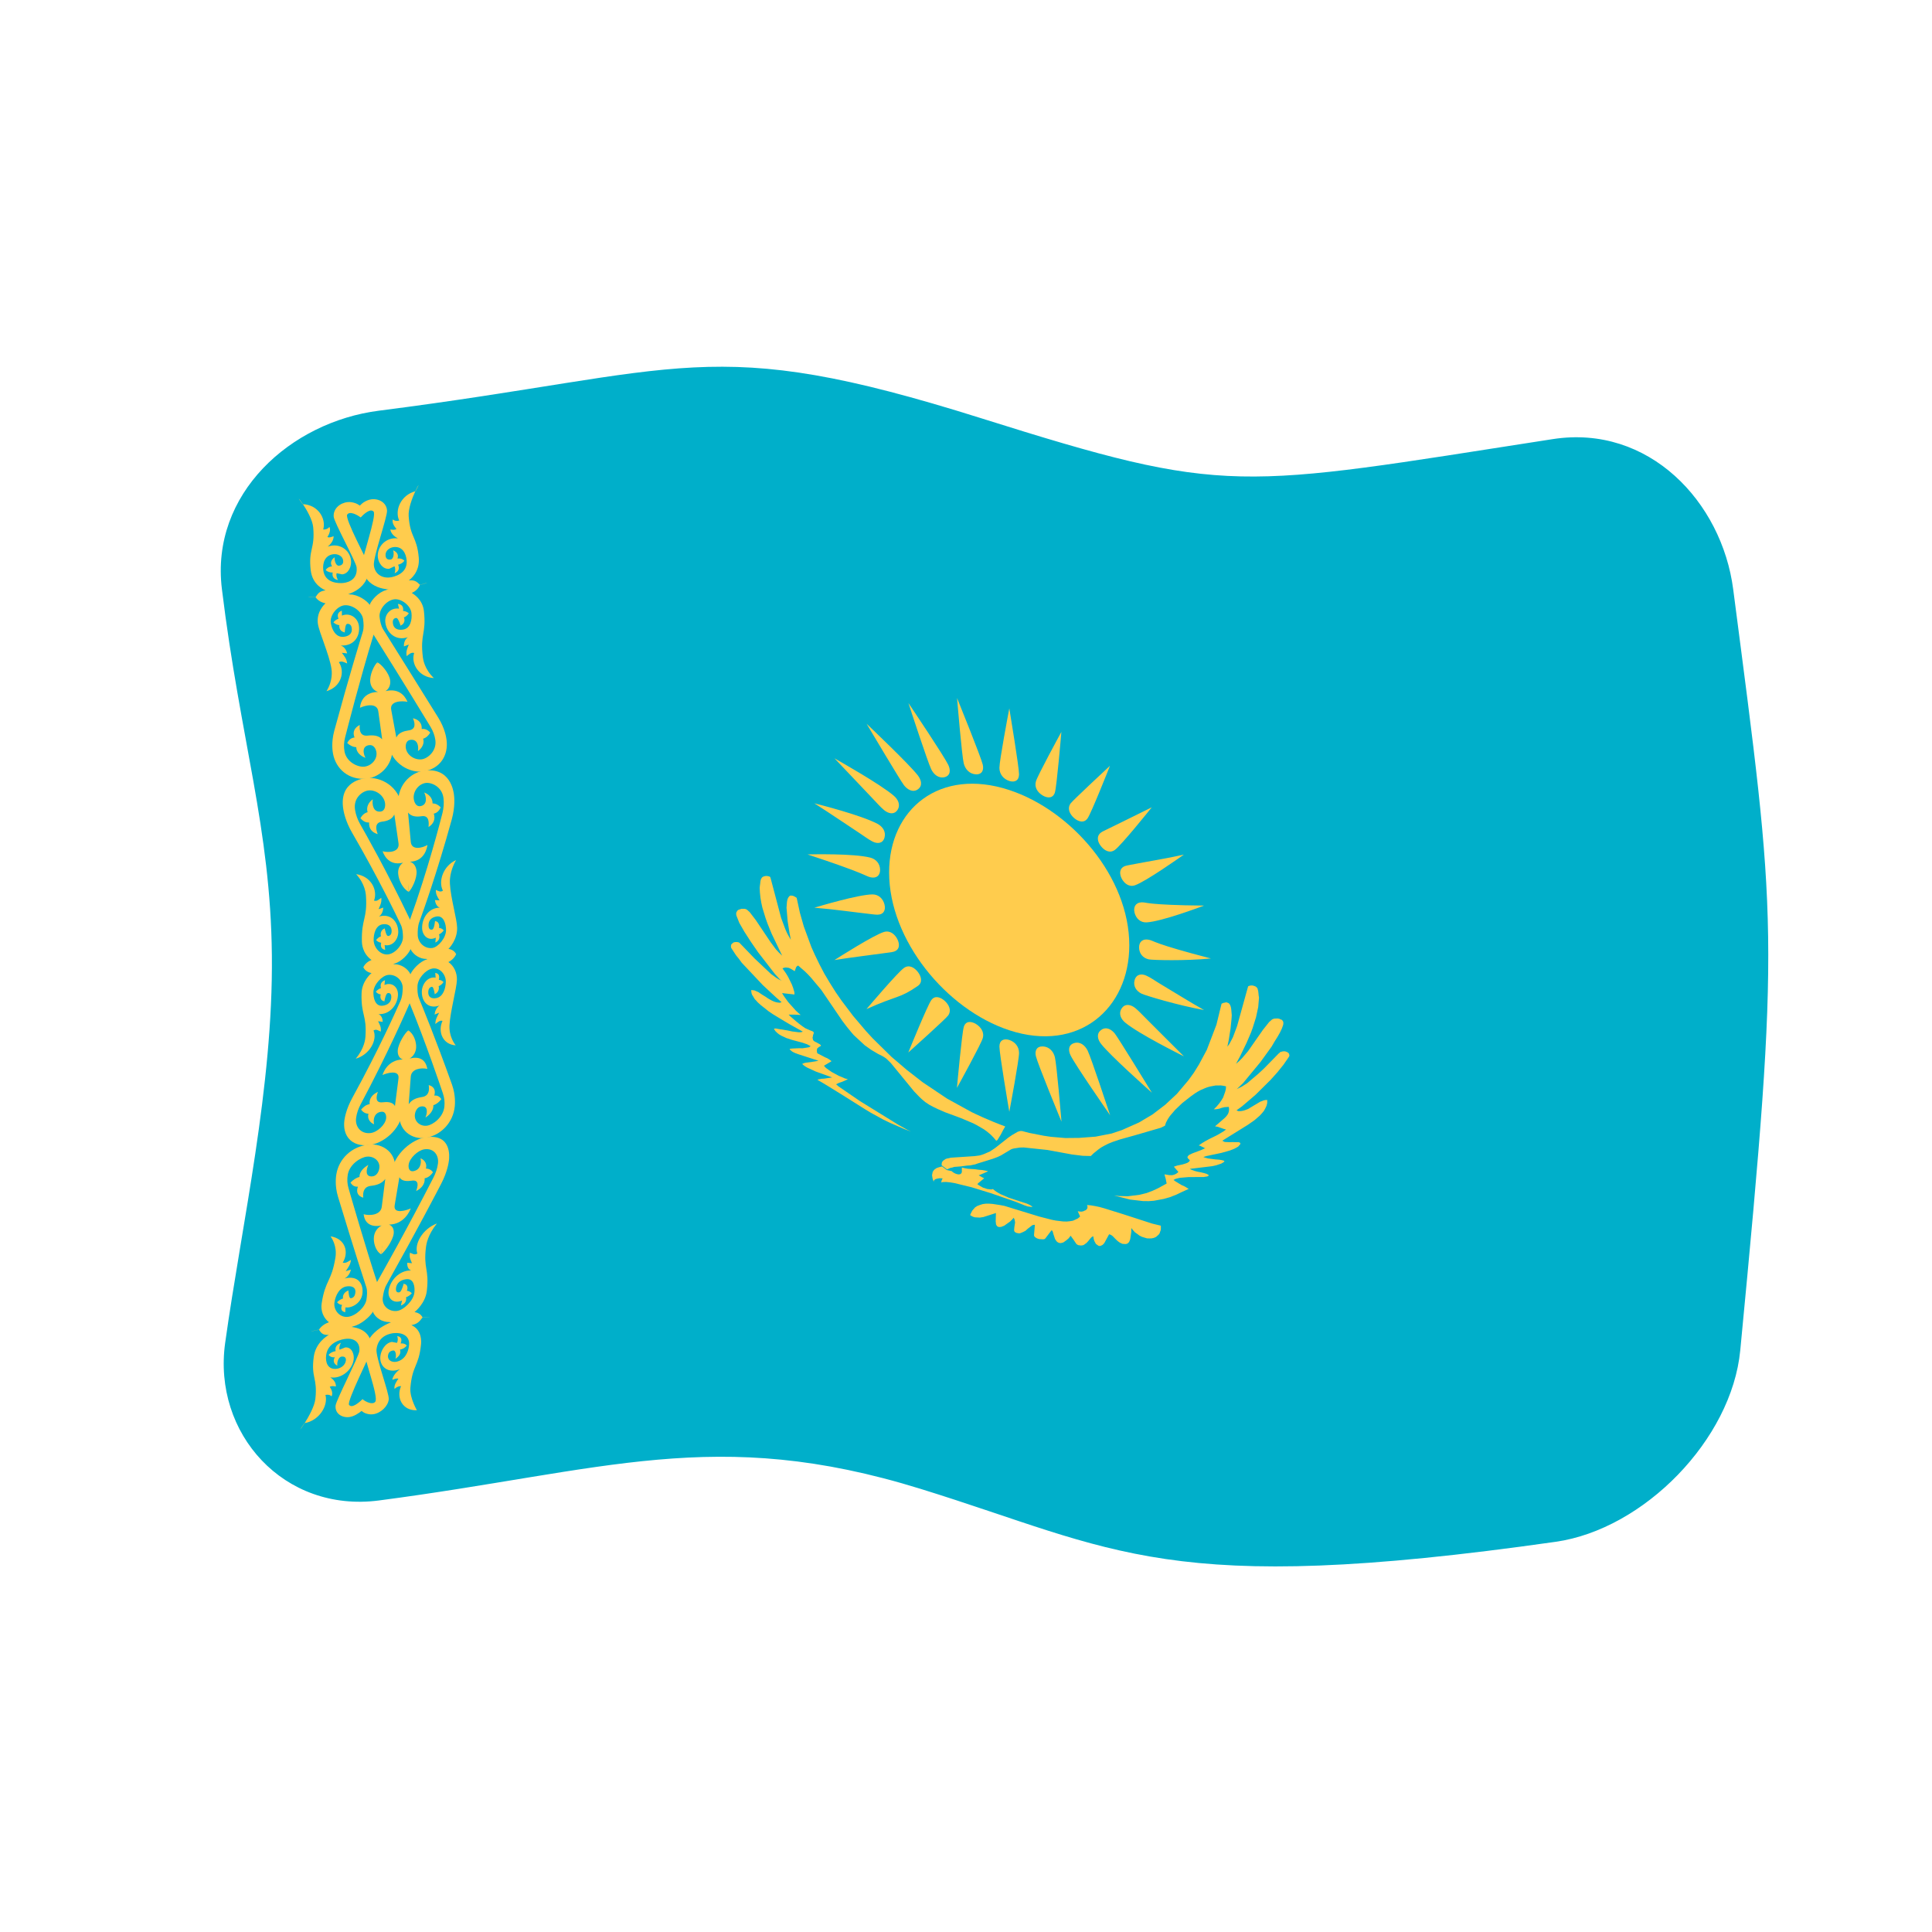 <?xml version="1.0" encoding="UTF-8" standalone="no"?>
<!DOCTYPE svg PUBLIC "-//W3C//DTD SVG 1.1//EN" "http://www.w3.org/Graphics/SVG/1.1/DTD/svg11.dtd">
<svg width="100%" height="100%" viewBox="0 0 512 512" version="1.1" xmlns="http://www.w3.org/2000/svg" xmlns:xlink="http://www.w3.org/1999/xlink" xml:space="preserve" xmlns:serif="http://www.serif.com/" style="fill-rule:evenodd;clip-rule:evenodd;stroke-linejoin:round;stroke-miterlimit:2;">
    <g transform="matrix(1.116,-4.03717e-17,4.03717e-17,1.116,-13.969,-19.111)">
        <g transform="matrix(11.111,-2.35563e-31,0,11.111,-2371.15,-2417.74)">
            <g>
                <g transform="matrix(0.896,3.24196e-17,-3.24196e-17,0.896,219.046,223.655)">
                    <path d="M36.472,27.17C36.268,29.3 34.172,31.438 32.069,31.737C22.764,33.062 21.617,31.929 16.923,30.475C12.024,28.957 9.406,30.043 4.002,30.751C1.734,31.048 0.032,29.153 0.333,26.993C0.731,24.136 1.48,20.893 1.447,17.745C1.416,14.7 0.699,12.641 0.255,9.01C-0.023,6.737 1.899,5.025 4,4.757C11.375,3.817 11.85,2.887 18.359,4.935C24.284,6.8 24.43,6.609 32,5.435C34.291,5.079 36.033,6.93 36.304,9.019C37.335,16.956 37.438,17.114 36.472,27.17Z" style="fill:rgb(0,175,202);fill-rule:nonzero;"/>
                </g>
                <g transform="matrix(0.896,3.24196e-17,-3.24196e-17,0.896,219.046,223.655)">
                    <path d="M19.035,13.805C20.526,14.295 21.899,15.887 21.899,17.509C21.899,19.03 20.682,20.076 19.035,19.535C17.534,19.041 16.17,17.385 16.17,15.77C16.17,14.25 17.384,13.262 19.035,13.805Z" style="fill:rgb(255,204,77);"/>
                    <path d="M19.037,13.589C19.169,13.631 19.269,13.577 19.269,13.429C19.269,13.259 19.057,11.983 19.037,11.857C19.015,11.97 18.801,13.106 18.801,13.275C18.801,13.427 18.896,13.543 19.037,13.589ZM19.037,19.767C18.905,19.725 18.801,19.775 18.801,19.924C18.801,20.096 19.016,21.357 19.037,21.481C19.058,21.369 19.269,20.248 19.269,20.078C19.27,19.929 19.176,19.813 19.037,19.767ZM18.236,19.382C18.124,19.317 17.994,19.31 17.951,19.457C17.907,19.607 17.798,20.793 17.788,20.91C17.839,20.817 18.36,19.871 18.403,19.726C18.447,19.58 18.356,19.454 18.236,19.382ZM19.836,13.937C19.947,14.002 20.081,14.009 20.125,13.861C20.169,13.71 20.269,12.534 20.279,12.419C20.228,12.512 19.714,13.455 19.672,13.598C19.629,13.742 19.715,13.866 19.836,13.937ZM17.493,18.831C17.399,18.749 17.261,18.693 17.174,18.82C17.085,18.945 16.668,19.966 16.627,20.067C16.704,19.997 17.517,19.269 17.579,19.182C17.667,19.057 17.592,18.92 17.493,18.831ZM20.582,14.473C20.677,14.556 20.817,14.607 20.904,14.48C20.994,14.35 21.398,13.328 21.438,13.227C21.362,13.298 20.548,14.055 20.497,14.127C20.412,14.252 20.482,14.385 20.582,14.473ZM16.855,18.144C16.775,18.042 16.648,17.961 16.524,18.049C16.372,18.158 15.699,18.95 15.63,19.031C16.385,18.69 16.41,18.786 16.855,18.478C16.98,18.391 16.933,18.245 16.855,18.144ZM21.224,15.146C21.305,15.249 21.434,15.324 21.556,15.233C21.714,15.116 22.368,14.302 22.435,14.218C22.045,14.414 21.651,14.602 21.26,14.796C21.248,14.802 21.237,14.809 21.227,14.817C21.105,14.906 21.143,15.045 21.224,15.146ZM16.367,17.363C16.304,17.24 16.19,17.148 16.046,17.191C15.799,17.267 14.957,17.803 14.866,17.861C15.301,17.791 15.74,17.742 16.177,17.68C16.211,17.676 16.246,17.671 16.28,17.661C16.428,17.617 16.425,17.479 16.367,17.363ZM21.716,15.914C21.779,16.036 21.896,16.127 22.038,16.076C22.299,15.983 23.112,15.409 23.201,15.346C22.773,15.442 22.338,15.509 21.907,15.593C21.873,15.6 21.838,15.605 21.804,15.616C21.662,15.665 21.658,15.797 21.716,15.914ZM16.06,16.535C16.024,16.396 15.92,16.294 15.771,16.295C15.427,16.3 14.495,16.58 14.386,16.612C14.852,16.649 15.315,16.718 15.78,16.77C15.817,16.774 15.854,16.779 15.892,16.779C16.041,16.777 16.093,16.668 16.06,16.535ZM22.025,16.733C22.061,16.87 22.165,16.971 22.314,16.962C22.673,16.94 23.576,16.602 23.682,16.562C22.286,16.548 22.312,16.478 22.192,16.484C22.045,16.491 21.992,16.6 22.025,16.733ZM15.955,15.71C15.953,15.563 15.861,15.453 15.719,15.417C15.32,15.316 14.343,15.339 14.223,15.341C15.622,15.803 15.595,15.854 15.719,15.885C15.857,15.92 15.955,15.854 15.955,15.71ZM22.132,17.559C22.133,17.705 22.224,17.815 22.367,17.845C22.46,17.863 23.231,17.884 23.846,17.823C22.467,17.467 22.489,17.401 22.367,17.377C22.229,17.347 22.132,17.416 22.132,17.559ZM16.06,14.941C16.099,14.797 16.016,14.677 15.892,14.611C15.503,14.405 14.509,14.153 14.386,14.122C14.757,14.357 15.119,14.606 15.485,14.847C15.58,14.909 15.67,14.979 15.771,15.032C15.89,15.094 16.019,15.084 16.06,14.941ZM22.026,18.338C21.986,18.48 22.065,18.601 22.192,18.663C22.286,18.708 23.071,18.944 23.682,19.053C23.315,18.846 22.959,18.621 22.597,18.405C22.503,18.348 22.413,18.282 22.313,18.236C22.192,18.178 22.067,18.196 22.026,18.338ZM16.368,14.283C16.451,14.159 16.381,14.025 16.279,13.939C15.966,13.67 14.983,13.115 14.867,13.049C15.179,13.374 15.487,13.705 15.799,14.031C15.88,14.115 15.956,14.204 16.045,14.28C16.143,14.363 16.282,14.407 16.368,14.283ZM21.718,19.013C21.635,19.137 21.699,19.27 21.804,19.355C22.133,19.625 23.087,20.1 23.202,20.158C22.893,19.854 22.59,19.544 22.282,19.239C22.202,19.16 22.126,19.075 22.038,19.003C21.937,18.923 21.801,18.89 21.718,19.013ZM16.857,13.788C16.979,13.7 16.933,13.558 16.855,13.456C16.649,13.19 15.733,12.32 15.632,12.224C15.702,12.342 16.442,13.585 16.523,13.689C16.603,13.792 16.734,13.875 16.857,13.788ZM21.227,19.529C21.106,19.618 21.145,19.76 21.227,19.862C21.443,20.139 22.339,20.936 22.439,21.026C22.37,20.913 21.628,19.706 21.556,19.617C21.475,19.515 21.347,19.44 21.227,19.529ZM17.497,13.498C17.642,13.457 17.635,13.318 17.58,13.203C17.474,12.986 16.709,11.847 16.631,11.731C16.672,11.858 17.092,13.142 17.174,13.309C17.234,13.434 17.351,13.535 17.497,13.498ZM20.586,19.841C20.441,19.882 20.441,20.019 20.499,20.136C20.614,20.369 21.364,21.45 21.442,21.563C21.401,21.439 20.985,20.181 20.905,20.019C20.843,19.897 20.729,19.799 20.586,19.841ZM18.239,13.431C18.387,13.438 18.435,13.329 18.403,13.196C18.358,13.013 17.842,11.737 17.791,11.611C17.801,11.736 17.906,12.99 17.95,13.169C17.985,13.311 18.088,13.422 18.239,13.431ZM19.839,19.921C19.691,19.915 19.638,20.022 19.672,20.157C19.718,20.346 20.231,21.592 20.282,21.716C20.271,21.592 20.168,20.356 20.124,20.178C20.09,20.038 19.988,19.928 19.839,19.921Z" style="fill:rgb(255,204,77);fill-rule:nonzero;"/>
                </g>
                <g transform="matrix(0.896,3.24196e-17,-3.24196e-17,0.896,219.046,223.655)">
                    <path d="M21.845,24.628L21.808,24.635L21.767,24.632L21.736,24.63L21.679,24.604L21.654,24.588L21.631,24.571L21.604,24.548L21.559,24.504L21.518,24.461L21.495,24.439L21.466,24.42L21.446,24.41L21.417,24.402L21.305,24.608L21.282,24.635L21.26,24.656L21.237,24.667L21.217,24.678L21.188,24.681L21.161,24.674L21.136,24.656L21.101,24.63L21.091,24.61L21.079,24.59L21.067,24.564L21.055,24.535L21.039,24.448L21.006,24.465L20.975,24.496L20.913,24.572L20.876,24.611L20.837,24.638L20.816,24.655L20.789,24.664L20.762,24.668L20.729,24.669L20.713,24.664L20.684,24.662L20.657,24.648L20.636,24.632L20.572,24.536L20.5,24.437L20.451,24.5L20.394,24.548L20.367,24.566L20.342,24.586L20.315,24.6L20.264,24.612L20.237,24.61L20.21,24.602L20.187,24.589L20.165,24.57L20.149,24.548L20.128,24.515L20.083,24.38L20.077,24.35L20.067,24.326L20.055,24.312L20.043,24.308L19.895,24.503L19.874,24.518L19.835,24.522L19.749,24.516L19.698,24.5L19.659,24.476L19.647,24.467L19.631,24.444L19.627,24.433L19.627,24.411L19.647,24.176L19.631,24.176L19.588,24.184L19.473,24.273L19.424,24.318L19.363,24.349L19.306,24.373L19.274,24.381L19.208,24.369L19.181,24.354L19.169,24.347L19.158,24.331L19.152,24.312L19.152,24.295L19.158,24.227L19.175,24.121L19.164,24.053L19.141,24.007L19.108,24.046L19.054,24.099L18.916,24.197L18.839,24.227L18.779,24.228L18.767,24.218L18.75,24.213L18.738,24.199L18.734,24.191L18.722,24.17L18.718,24.152L18.718,24.131L18.712,24.101L18.718,23.895L18.415,23.992L18.377,23.997L18.334,24.004L18.213,23.997L18.173,23.984L18.136,23.966L18.102,23.943L18.119,23.905L18.152,23.839L18.173,23.814L18.197,23.788L18.218,23.762L18.274,23.726L18.335,23.703L18.405,23.681L18.477,23.672L18.56,23.672L18.642,23.678L18.829,23.707L18.922,23.725L19.751,23.979L20.054,24.057L20.148,24.075L20.322,24.096L20.406,24.098L20.484,24.09L20.556,24.078L20.673,24.024L20.726,23.978L20.669,23.852L20.714,23.859L20.757,23.862L20.802,23.853L20.839,23.835L20.855,23.83L20.873,23.818L20.885,23.799L20.897,23.787L20.901,23.766L20.901,23.728L20.889,23.703L20.983,23.712L21.083,23.729L21.188,23.751L21.297,23.781L21.753,23.923L22.445,24.147L22.652,24.197L22.652,24.273L22.648,24.307L22.636,24.336L22.626,24.368L22.614,24.392L22.598,24.411L22.537,24.465L22.488,24.487L22.435,24.499L22.382,24.501L22.321,24.499L22.204,24.464L22.143,24.434L22.09,24.394L22.033,24.354L21.99,24.306L21.947,24.253L21.947,24.347L21.92,24.523L21.899,24.575L21.887,24.595L21.871,24.607L21.859,24.621L21.845,24.628M17.428,22.76L17.553,22.854L17.63,22.819L17.679,22.809L17.723,22.795L17.888,22.782L18.03,22.763L18.102,22.759L18.224,22.734L18.273,22.716L18.647,22.6L18.756,22.559L18.839,22.52L19.081,22.375L19.114,22.363L19.152,22.354L19.29,22.333L19.383,22.331L19.948,22.391L20.53,22.498L20.788,22.53L20.981,22.535L21.047,22.471L21.153,22.385L21.225,22.333L21.305,22.288L21.398,22.241L21.507,22.197L21.673,22.141L22.028,22.042L22.651,21.861L22.749,21.813L22.776,21.734L22.815,21.66L22.864,21.585L22.991,21.436L23.161,21.273L23.37,21.109L23.476,21.034L23.529,21.001L23.586,20.969L23.707,20.916L23.768,20.893L23.827,20.877L23.956,20.853L24.02,20.853L24.081,20.851L24.145,20.86L24.206,20.873L24.202,20.939L24.186,21.003L24.137,21.139L24.096,21.208L24.047,21.277L23.987,21.349L23.915,21.421L23.972,21.419L24.021,21.411L24.06,21.402L24.097,21.388L24.169,21.37L24.272,21.363L24.278,21.402L24.278,21.44L24.272,21.478L24.262,21.511L24.246,21.543L24.223,21.575L24.202,21.6L24.175,21.627L23.944,21.827L24.009,21.838L24.154,21.889L24.207,21.903L24.143,21.95L23.989,22.04L23.813,22.126L23.725,22.173L23.637,22.226L23.555,22.283L23.592,22.292L23.643,22.319L23.665,22.327L23.686,22.341L23.704,22.347L23.72,22.344L23.611,22.394L23.408,22.47L23.324,22.51L23.308,22.525L23.298,22.541L23.286,22.555L23.29,22.578L23.302,22.596L23.323,22.615L23.343,22.635L23.335,22.655L23.323,22.672L23.302,22.685L23.282,22.699L23.229,22.718L23.165,22.737L23.04,22.763L22.962,22.79L23.071,22.916L23.032,22.948L22.995,22.97L22.962,22.982L22.923,22.992L22.847,22.99L22.739,22.972L22.751,23.024L22.767,23.076L22.79,23.191L22.581,23.306L22.454,23.364L22.313,23.418L22.229,23.439L22.147,23.459L21.866,23.495L21.653,23.489L21.536,23.477L21.917,23.574L22.229,23.61L22.366,23.611L22.487,23.602L22.723,23.558L22.875,23.514L23.025,23.455L23.166,23.387L23.316,23.32L23.226,23.264L23.14,23.225L23.005,23.143L22.954,23.107L22.997,23.082L23.05,23.068L23.107,23.055L23.306,23.038L23.564,23.036L23.673,23.036L23.757,23.023L23.779,23.013L23.795,22.997L23.791,22.991L23.779,22.979L23.763,22.972L23.742,22.96L23.681,22.942L23.603,22.923L23.527,22.909L23.451,22.889L23.383,22.864L23.342,22.842L23.879,22.777L23.973,22.756L24.094,22.715L24.147,22.684L24.17,22.664L24.164,22.658L24.154,22.646L24.103,22.632L24.033,22.622L23.949,22.616L23.779,22.593L23.709,22.575L23.664,22.559L23.742,22.535L24.094,22.461L24.297,22.404L24.401,22.363L24.45,22.337L24.495,22.311L24.511,22.294L24.528,22.273L24.544,22.257L24.55,22.24L24.544,22.223L24.528,22.211L24.511,22.206L24.359,22.203L24.287,22.205L24.189,22.201L24.16,22.195L24.141,22.182L24.117,22.17L24.724,21.793L24.885,21.681L25.013,21.57L25.064,21.514L25.11,21.458L25.144,21.397L25.172,21.337L25.189,21.269L25.189,21.198L25.151,21.199L25.111,21.206L25.022,21.24L24.784,21.382L24.74,21.41L24.688,21.431L24.638,21.448L24.593,21.459L24.55,21.465L24.499,21.464L24.456,21.446L24.589,21.349L24.913,21.072L25.265,20.723L25.429,20.541L25.58,20.353L25.701,20.177L25.714,20.155L25.718,20.138L25.714,20.115L25.708,20.1L25.702,20.082L25.685,20.072L25.667,20.056L25.65,20.051L25.628,20.042L25.603,20.037L25.558,20.039L25.536,20.046L25.505,20.051L25.488,20.07L25.464,20.088L25.119,20.44L24.981,20.569L24.711,20.798L24.582,20.88L24.461,20.94L24.498,20.907L24.615,20.793L25.031,20.289L25.294,19.925L25.365,19.803L25.436,19.69L25.494,19.588L25.539,19.492L25.567,19.414L25.573,19.387L25.573,19.343L25.567,19.326L25.546,19.294L25.533,19.284L25.515,19.28L25.482,19.263L25.439,19.254L25.361,19.257L25.339,19.263L25.322,19.269L25.298,19.282L25.282,19.298L25.235,19.339L25.087,19.525L24.731,20.035L24.59,20.2L24.52,20.271L24.444,20.336L24.542,20.155L24.698,19.832L24.8,19.595L24.844,19.474L24.922,19.225L24.974,18.983L24.993,18.757L24.984,18.702L24.98,18.653L24.974,18.602L24.957,18.538L24.945,18.521L24.917,18.494L24.879,18.478L24.837,18.467L24.8,18.467L24.764,18.474L24.754,18.48L24.737,18.484L24.731,18.496L24.469,19.44L24.371,19.701L24.289,19.858L24.238,19.927L24.271,19.77L24.314,19.497L24.337,19.271L24.343,19.178L24.331,19.034L24.321,18.979L24.305,18.934L24.282,18.901L24.27,18.889L24.237,18.877L24.221,18.87L24.203,18.869L24.187,18.875L24.142,18.883L24.099,18.903L23.978,19.401L23.748,20.003L23.56,20.353L23.439,20.548L23.308,20.729L23.035,21.052L22.754,21.314L22.451,21.545L22.129,21.736L21.721,21.917L21.479,21.998L21.095,22.073L20.699,22.103L20.371,22.106L20.031,22.077L19.861,22.052L19.513,21.984L19.337,21.938L19.32,21.939L19.303,21.938L19.27,21.946L19.233,21.959L19.106,22.033L19.018,22.093L18.699,22.344L18.578,22.425L18.436,22.487L18.38,22.507L18.325,22.522L18.205,22.538L17.643,22.575L17.594,22.587L17.55,22.595L17.518,22.606L17.457,22.648L17.44,22.669L17.428,22.693L17.424,22.73L17.424,22.758" style="fill:rgb(255,204,77);fill-rule:nonzero;"/>
                    <path d="M19.441,23.664L19.533,23.706L19.578,23.737L19.588,23.746L19.588,23.752L19.578,23.748L19.566,23.75L19.478,23.738L19.408,23.715L19.178,23.623L18.595,23.421L18.133,23.279L17.726,23.18L17.621,23.163L17.528,23.154L17.463,23.156L17.435,23.159L17.413,23.169L17.423,23.116L17.447,23.068L17.37,23.065L17.304,23.078L17.278,23.086L17.255,23.101L17.238,23.122L17.234,23.149L17.218,23.106L17.206,23.068L17.194,22.993L17.21,22.911L17.228,22.889L17.238,22.87L17.261,22.851L17.305,22.821L17.365,22.801L17.433,22.784L17.547,22.87L17.664,22.896C17.706,22.947 17.878,23.029 17.905,22.919L17.905,22.809L17.971,22.825L18.048,22.839L18.218,22.85L18.307,22.863L18.389,22.869L18.466,22.883L18.531,22.898L18.504,22.912L18.361,22.974L18.307,22.995L18.377,23.036L18.438,23.067L18.308,23.172L18.274,23.205L18.317,23.236L18.361,23.262L18.411,23.29L18.51,23.322L18.608,23.333L18.647,23.323L18.692,23.361L18.736,23.392L18.822,23.442L19.027,23.531L19.441,23.666M18.94,21.83L18.891,21.913L18.835,22.022L18.754,22.153L18.726,22.172L18.661,22.095L18.589,22.022L18.512,21.957L18.431,21.898L18.254,21.795L18.167,21.751L17.881,21.63L17.502,21.49L17.326,21.413L17.227,21.365L17.134,21.316L17.036,21.251L16.953,21.183L16.892,21.125L16.766,20.994L16.211,20.317L16.102,20.211L16.052,20.176L16,20.146L15.907,20.1L15.743,20.003L15.588,19.893L15.325,19.649L15.27,19.585L15.161,19.452L15.056,19.314L14.551,18.572L14.304,18.278L14.233,18.202L14.161,18.131L14.003,17.994L13.987,17.997L13.969,18.012L13.952,18.031L13.926,18.105L13.92,18.126L13.88,18.103L13.847,18.082L13.807,18.06L13.774,18.046L13.703,18.038L13.664,18.045L13.626,18.058L13.713,18.182L13.762,18.264L13.851,18.445L13.883,18.532L13.895,18.577L13.907,18.612L13.912,18.65L13.912,18.682L13.616,18.649L13.659,18.719L13.762,18.862L13.944,19.066L14.005,19.123L14.061,19.17L13.918,19.163L13.774,19.162L13.823,19.212L13.95,19.321L14.021,19.379L14.093,19.433L14.164,19.483L14.23,19.514L14.291,19.54L14.34,19.559L14.356,19.567L14.368,19.581L14.372,19.587L14.372,19.608L14.356,19.65L14.352,19.682L14.345,19.703L14.345,19.719L14.352,19.748L14.356,19.77L14.368,19.782L14.384,19.797L14.405,19.811L14.433,19.822L14.489,19.854L14.516,19.868L14.538,19.889L14.543,19.896L14.543,19.907L14.538,19.912L14.494,19.936L14.472,19.955L14.45,19.978L14.45,20.001L14.445,20.022L14.456,20.083L14.648,20.183L14.692,20.201L14.736,20.228L14.769,20.251L14.797,20.273L14.615,20.382L14.664,20.435L14.725,20.479L14.802,20.532L14.968,20.622L15.05,20.655L15.122,20.687L15.187,20.702L15.126,20.732L15.049,20.765L14.967,20.793L14.906,20.824L14.961,20.873L15.473,21.224L16.401,21.797L16.609,21.912L16.697,21.955L16.52,21.886L16.191,21.743L16.037,21.669L15.734,21.503L15.592,21.417C15.502,21.36 14.68,20.838 14.46,20.718L14.488,20.706L14.565,20.692L14.614,20.69L14.812,20.661L14.421,20.52L14.218,20.427L14.179,20.404L14.146,20.382L14.119,20.36L14.101,20.342L14.101,20.337L14.107,20.331L14.124,20.328L14.14,20.319L14.184,20.309L14.376,20.283L14.487,20.263L14.008,20.108L13.931,20.08L13.87,20.051L13.848,20.036L13.827,20.017L13.809,20.005L13.798,19.985L13.815,19.976L13.864,19.971L14.018,19.964L14.106,19.965L14.254,19.942L14.277,19.93L14.299,19.915L14.212,19.869L14.156,19.85L14.101,19.831L13.849,19.764L13.783,19.741L13.722,19.722L13.601,19.666L13.545,19.633L13.5,19.597L13.456,19.554L13.423,19.502L13.435,19.497L13.456,19.493L13.484,19.496L13.528,19.505L13.737,19.538L13.859,19.564L14.012,19.583L14.055,19.583L14.089,19.577L14.111,19.568L13.803,19.396L13.599,19.275L13.391,19.148L13.292,19.08L13.111,18.937L13.034,18.867L13,18.828L12.966,18.794L12.945,18.76L12.922,18.72L12.9,18.687L12.888,18.649L12.879,18.578L12.916,18.579L12.96,18.585L13.004,18.605L13.048,18.623L13.135,18.682L13.234,18.743L13.278,18.774L13.327,18.803L13.376,18.829L13.42,18.849L13.469,18.865L13.513,18.874L13.563,18.879L13.606,18.866L13.476,18.754L13.157,18.458L12.656,17.926L12.588,17.833L12.518,17.746L12.407,17.577L12.398,17.555L12.398,17.517L12.402,17.5L12.407,17.484L12.424,17.472L12.439,17.455L12.456,17.443L12.476,17.436L12.497,17.432L12.54,17.431L12.565,17.435L12.589,17.441L12.609,17.458L12.959,17.821L13.355,18.195L13.481,18.286L13.546,18.326L13.607,18.353L13.564,18.322L13.449,18.197L13.042,17.671L12.871,17.423L12.717,17.184L12.597,16.975L12.53,16.806L12.523,16.779L12.523,16.734L12.53,16.718L12.55,16.684L12.562,16.672L12.578,16.662L12.647,16.639L12.724,16.639L12.746,16.644L12.762,16.65L12.784,16.663L12.845,16.719L12.988,16.905L13.34,17.43L13.47,17.605L13.542,17.683L13.619,17.756L13.367,17.23L13.268,16.987L13.224,16.863L13.147,16.611L13.12,16.488L13.1,16.364L13.088,16.249L13.083,16.139L13.088,16.085L13.095,16.035L13.1,15.985L13.111,15.937L13.122,15.919L13.128,15.904L13.144,15.887L13.155,15.877L13.193,15.862L13.232,15.855L13.27,15.857L13.303,15.865L13.319,15.87L13.331,15.877L13.337,15.89L13.343,15.906L13.595,16.858L13.695,17.126L13.733,17.212L13.777,17.294L13.826,17.377L13.794,17.213L13.75,16.935L13.723,16.613L13.734,16.471L13.745,16.416L13.762,16.375L13.784,16.345L13.795,16.334L13.811,16.325L13.827,16.322L13.877,16.328L13.922,16.349L13.965,16.377L14.042,16.733L14.135,17.059L14.317,17.554L14.394,17.726L14.504,17.954L14.624,18.184L14.757,18.407L14.899,18.632L15.032,18.824L15.312,19.194L15.615,19.551L15.774,19.724L16.225,20.168L16.593,20.482L16.971,20.776L17.553,21.166L18.136,21.487C18.199,21.518 18.523,21.676 18.94,21.83" style="fill:rgb(255,204,77);fill-rule:nonzero;"/>
                </g>
                <g transform="matrix(0.896,3.24196e-17,-3.24196e-17,0.896,219.046,223.655)">
                    <path d="M3.61,28.337C3.524,28.414 3.359,28.563 3.288,28.471C3.227,28.39 3.804,27.258 3.813,27.183C3.882,26.607 3.323,26.609 3.229,26.602C2.893,26.575 1.985,26.809 2.571,26.678C2.635,26.782 2.683,26.807 2.806,26.802C2.762,26.828 2.492,26.985 2.446,27.327C2.378,27.831 2.54,27.819 2.485,28.326C2.446,28.684 1.916,29.342 2.224,28.907C2.581,28.847 2.794,28.485 2.725,28.234C2.78,28.222 2.83,28.227 2.872,28.268C2.907,28.189 2.872,28.104 2.828,28.041C2.878,28.012 2.917,28.026 2.975,28.032C2.977,27.935 2.916,27.865 2.84,27.814C3.102,27.86 3.368,27.638 3.399,27.385C3.414,27.259 3.352,27.086 3.196,27.101L3.062,27.155C3.044,27.104 3.072,27.033 3.095,26.991C3.006,27.022 2.945,27.09 2.968,27.189C2.903,27.199 2.844,27.227 2.8,27.277C2.835,27.326 2.891,27.343 2.949,27.335C2.9,27.419 2.921,27.491 3.008,27.536C2.998,27.456 3.033,27.327 3.113,27.319C3.188,27.312 3.22,27.348 3.212,27.416C3.197,27.531 3.081,27.607 2.973,27.613C2.774,27.623 2.721,27.45 2.742,27.285C2.786,26.951 3.156,26.903 3.204,26.897C3.405,26.87 3.56,26.979 3.533,27.194C3.517,27.322 2.98,28.359 2.967,28.487C2.948,28.676 3.115,28.781 3.289,28.762C3.515,28.738 3.751,28.456 3.725,28.488L3.61,28.337ZM4.294,22.941C4.363,22.466 4.805,22.136 5.111,22.089C5.748,21.99 5.678,22.574 5.671,22.636C5.665,22.684 5.639,22.901 5.484,23.2C5.383,23.394 4.928,24.271 4.183,25.602C4.129,25.698 4.108,25.801 4.093,25.908C4.066,26.107 4.237,26.252 4.428,26.231C4.591,26.213 4.823,25.985 4.846,25.797C4.863,25.663 4.837,25.446 4.647,25.474C4.524,25.491 4.425,25.555 4.408,25.685C4.401,25.741 4.412,25.797 4.482,25.788C4.559,25.777 4.596,25.508 4.601,25.586C4.684,25.595 4.696,25.683 4.667,25.75C4.714,25.754 4.755,25.773 4.785,25.81C4.747,25.85 4.702,25.886 4.648,25.903C4.664,25.998 4.621,26.064 4.525,26.101L4.552,25.983C4.359,26.065 4.205,25.949 4.232,25.75C4.265,25.506 4.485,25.258 4.768,25.265C4.692,25.238 4.672,25.155 4.676,25.081L4.79,25.092C4.744,24.985 4.724,24.956 4.741,24.841C4.813,24.869 4.845,24.902 4.918,24.861C4.837,24.641 5.036,24.276 5.384,24.144C5.16,24.422 5.131,24.65 5.124,24.698C5.056,25.232 5.205,25.222 5.143,25.753C5.108,26.043 4.88,26.234 4.843,26.264L4.844,26.257C4.929,26.269 5.004,26.306 5.041,26.387C4.772,26.504 4.387,26.537 4.244,26.495C4.087,26.497 3.918,26.403 3.858,26.253C3.824,26.166 3.798,25.822 3.957,25.539C4.068,25.342 4.693,24.238 5.299,23.053C5.354,22.947 5.394,22.833 5.409,22.713C5.434,22.511 5.304,22.341 5.084,22.375C4.926,22.4 4.73,22.589 4.71,22.739C4.699,22.813 4.72,22.911 4.817,22.897C4.972,22.875 5.023,22.727 4.993,22.589C5.096,22.63 5.153,22.726 5.121,22.835C5.193,22.835 5.248,22.866 5.291,22.922C5.241,22.991 5.179,23.052 5.091,23.066C5.104,23.21 5.008,23.31 4.888,23.371C4.931,23.257 4.966,23.097 4.786,23.123C4.684,23.138 4.547,23.145 4.489,23.04L4.377,23.705C4.334,23.938 4.67,23.828 4.761,23.784C4.742,23.832 4.613,24.164 4.24,24.171C4.336,24.204 4.365,24.3 4.352,24.393C4.327,24.561 4.149,24.808 4.051,24.879C4.132,24.233 4.213,23.587 4.294,22.941Z" style="fill:rgb(255,204,77);fill-rule:nonzero;"/>
                    <path d="M4.384,22.93C4.453,22.45 4.085,22.23 3.764,22.262C3.339,22.305 3.044,22.611 2.985,22.971C2.978,23.013 2.942,23.233 3.024,23.504C3.077,23.677 3.446,24.896 3.699,25.661C3.729,25.752 3.717,25.865 3.704,25.956C3.679,26.133 3.455,26.347 3.264,26.371C3.069,26.395 2.911,26.214 2.94,26.025C2.964,25.863 3.059,25.661 3.247,25.643C3.363,25.632 3.458,25.671 3.438,25.802C3.429,25.864 3.399,25.92 3.331,25.927C3.267,25.933 3.283,25.688 3.262,25.748C3.188,25.773 3.128,25.85 3.145,25.933C3.09,25.95 3.041,25.982 3.002,26.024C3.034,26.06 3.073,26.082 3.122,26.086C3.086,26.17 3.098,26.245 3.198,26.26L3.202,26.145C3.326,26.17 3.571,26.065 3.606,25.825C3.638,25.603 3.52,25.371 3.181,25.456C3.263,25.413 3.312,25.332 3.333,25.244L3.208,25.283C3.277,25.178 3.317,25.135 3.335,25.012C3.28,25.042 3.211,25.104 3.138,25.077C3.29,24.832 3.201,24.505 2.847,24.451C2.871,24.485 3.008,24.681 2.963,24.959C2.869,25.539 2.722,25.485 2.635,26.05C2.608,26.222 2.673,26.4 2.815,26.505L2.816,26.497C2.717,26.531 2.629,26.588 2.57,26.677C2.805,26.73 3.204,26.685 3.388,26.597C3.572,26.556 3.783,26.371 3.855,26.253C3.936,26.118 4.027,25.762 3.954,25.538C3.683,24.716 3.328,23.485 3.276,23.305C3.245,23.199 3.239,23.092 3.257,22.983C3.297,22.736 3.558,22.566 3.715,22.55C3.877,22.534 4.036,22.654 4.01,22.828C3.997,22.914 3.944,23.01 3.848,23.02C3.666,23.04 3.697,22.857 3.749,22.747C3.647,22.805 3.534,22.906 3.536,23.035C3.452,23.055 3.382,23.107 3.323,23.169C3.364,23.236 3.417,23.273 3.5,23.266C3.451,23.393 3.495,23.491 3.627,23.529C3.611,23.384 3.65,23.264 3.813,23.246C3.943,23.232 4.07,23.194 4.152,23.082L4.069,23.743C4.045,23.945 3.786,23.964 3.636,23.924C3.677,24.279 4.028,24.2 4.067,24.191C3.967,24.244 3.901,24.336 3.883,24.449C3.862,24.591 3.918,24.799 4.05,24.877C4.219,23.89 4.219,23.908 4.384,22.93ZM3.61,28.337C3.691,28.401 3.849,28.477 3.913,28.397C4.001,28.287 3.639,27.351 3.658,27.201C3.722,26.672 4.322,26.486 4.402,26.461C4.756,26.351 5.574,26.391 5.04,26.387C4.96,26.496 4.909,26.543 4.775,26.569C5.04,26.685 5.009,26.987 5.005,27.028C4.95,27.565 4.798,27.516 4.751,28.062C4.729,28.314 4.929,28.637 4.906,28.599C4.567,28.615 4.405,28.305 4.529,28.023C4.467,28.023 4.417,28.048 4.374,28.091C4.352,28.01 4.424,27.903 4.465,27.848C4.417,27.829 4.361,27.86 4.319,27.873C4.339,27.768 4.422,27.681 4.502,27.619C4.204,27.737 4.008,27.544 4.035,27.309C4.051,27.168 4.155,26.99 4.31,26.969L4.431,26.992C4.457,26.944 4.456,26.881 4.437,26.831C4.54,26.844 4.555,26.92 4.518,27.005C4.573,27.001 4.628,27.011 4.665,27.057C4.625,27.107 4.567,27.145 4.502,27.151C4.538,27.247 4.475,27.317 4.395,27.372C4.417,27.307 4.408,27.164 4.34,27.174C4.269,27.183 4.226,27.221 4.217,27.297C4.205,27.413 4.316,27.46 4.413,27.443C4.606,27.407 4.7,27.232 4.719,27.052C4.744,26.819 4.551,26.739 4.351,26.76C4.307,26.765 3.984,26.798 3.943,27.145C3.92,27.335 4.248,28.189 4.235,28.338C4.221,28.499 4.045,28.672 3.859,28.695C3.791,28.704 3.732,28.692 3.667,28.667C3.589,28.636 3.411,28.454 3.464,28.519L3.61,28.337ZM4.469,14.235C4.396,13.711 4.748,13.394 5.062,13.346C5.71,13.247 5.782,13.846 5.791,13.92C5.797,13.966 5.824,14.194 5.738,14.507C5.381,15.804 5.033,16.762 4.963,16.955C4.928,17.052 4.924,17.156 4.926,17.258C4.929,17.441 5.087,17.598 5.274,17.573C5.416,17.553 5.605,17.329 5.602,17.14C5.6,17.012 5.552,16.791 5.373,16.822C5.256,16.842 5.181,16.913 5.184,17.035C5.185,17.085 5.201,17.146 5.266,17.135C5.338,17.123 5.333,16.863 5.348,16.934C5.426,16.94 5.449,17.028 5.432,17.093C5.477,17.097 5.517,17.118 5.547,17.152C5.518,17.193 5.481,17.228 5.434,17.247C5.459,17.332 5.437,17.402 5.347,17.443L5.357,17.326C5.177,17.417 5.035,17.277 5.031,17.1C5.026,16.843 5.202,16.609 5.453,16.612C5.377,16.583 5.346,16.502 5.337,16.43L5.446,16.437C5.387,16.335 5.361,16.305 5.357,16.188C5.42,16.21 5.464,16.249 5.527,16.206C5.407,15.973 5.544,15.607 5.84,15.477C5.679,15.76 5.691,15.993 5.694,16.04C5.712,16.387 5.863,16.883 5.866,17.092C5.871,17.377 5.684,17.569 5.654,17.601L5.653,17.594C5.737,17.606 5.802,17.643 5.842,17.718C5.617,17.835 5.273,17.875 5.135,17.834C4.982,17.838 4.824,17.738 4.755,17.602C4.709,17.509 4.644,17.166 4.742,16.896C5.169,15.71 5.463,14.562 5.516,14.356C5.545,14.238 5.556,14.12 5.541,13.999C5.507,13.722 5.248,13.616 5.113,13.637C4.939,13.664 4.808,13.847 4.832,14.021C4.843,14.099 4.889,14.205 4.987,14.19C5.157,14.164 5.137,13.982 5.081,13.864C5.192,13.904 5.284,14.001 5.28,14.125C5.359,14.125 5.422,14.163 5.475,14.219C5.441,14.29 5.393,14.352 5.309,14.368C5.354,14.503 5.301,14.616 5.183,14.688C5.199,14.559 5.189,14.403 5.017,14.43C4.901,14.448 4.774,14.442 4.695,14.343L4.76,15.037C4.775,15.255 5.039,15.186 5.158,15.116C5.151,15.161 5.104,15.505 4.741,15.515C4.839,15.547 4.89,15.638 4.898,15.741C4.911,15.915 4.787,16.166 4.711,16.234C4.698,16.074 4.63,15.234 4.469,14.235Z" style="fill:rgb(255,204,77);fill-rule:nonzero;"/>
                    <path d="M4.557,14.224C4.486,13.709 4.041,13.486 3.706,13.52C3.632,13.528 3.04,13.587 3.151,14.264C3.159,14.311 3.196,14.542 3.364,14.829C3.993,15.912 4.438,16.84 4.523,17.019C4.566,17.108 4.572,17.215 4.574,17.31C4.577,17.49 4.396,17.699 4.227,17.725C4.038,17.752 3.879,17.565 3.875,17.389C3.872,17.244 3.918,17.028 4.097,17.007C4.213,16.994 4.3,17.039 4.304,17.164C4.305,17.218 4.288,17.279 4.224,17.287C4.158,17.295 4.14,17.045 4.13,17.111C4.059,17.137 4.026,17.222 4.051,17.293C4.003,17.311 3.963,17.344 3.933,17.386C3.967,17.419 4.007,17.442 4.055,17.447C4.034,17.532 4.056,17.602 4.15,17.617L4.137,17.504C4.334,17.542 4.466,17.36 4.462,17.183C4.456,16.943 4.281,16.741 4,16.823C4.072,16.775 4.101,16.691 4.103,16.609L3.992,16.648C4.039,16.536 4.066,16.495 4.058,16.376C4.003,16.411 3.957,16.468 3.884,16.443C3.977,16.195 3.816,15.862 3.457,15.812C3.672,16.047 3.688,16.282 3.691,16.327C3.729,16.888 3.582,16.865 3.594,17.417C3.595,17.458 3.6,17.702 3.83,17.863L3.83,17.856C3.742,17.891 3.67,17.946 3.628,18.033C3.856,18.084 4.216,18.032 4.371,17.945C4.534,17.903 4.704,17.72 4.755,17.602C4.809,17.476 4.85,17.123 4.742,16.896C4.183,15.724 3.656,14.8 3.554,14.621C3.493,14.514 3.451,14.402 3.431,14.279C3.384,13.983 3.618,13.828 3.753,13.815C3.931,13.797 4.119,13.935 4.146,14.114C4.158,14.193 4.141,14.307 4.041,14.319C3.868,14.339 3.834,14.16 3.854,14.027C3.755,14.095 3.692,14.214 3.731,14.334C3.652,14.355 3.598,14.408 3.559,14.478C3.614,14.539 3.678,14.586 3.766,14.579C3.756,14.723 3.836,14.819 3.972,14.857C3.924,14.731 3.9,14.581 4.075,14.56C4.193,14.546 4.317,14.506 4.368,14.388L4.468,15.077C4.498,15.291 4.228,15.303 4.089,15.266C4.093,15.275 4.196,15.636 4.578,15.538C4.489,15.596 4.451,15.698 4.46,15.804C4.472,15.957 4.57,16.159 4.71,16.234C4.705,16.073 4.674,15.231 4.557,14.224Z" style="fill:rgb(255,204,77);fill-rule:nonzero;"/>
                    <path d="M4.313,12.698C4.391,13.173 4.038,13.501 3.709,13.534C3.284,13.577 2.974,13.304 2.906,12.94C2.898,12.897 2.857,12.681 2.936,12.39C3.292,11.081 3.557,10.222 3.615,10.035C3.645,9.936 3.636,9.829 3.623,9.73C3.6,9.555 3.379,9.383 3.184,9.398C3.011,9.412 2.826,9.631 2.852,9.815C2.874,9.97 2.968,10.17 3.158,10.151C3.278,10.139 3.371,10.078 3.353,9.946C3.345,9.886 3.314,9.835 3.246,9.842C3.176,9.849 3.198,10.106 3.174,10.04C3.094,10.03 3.043,9.951 3.058,9.873C3.004,9.869 2.955,9.843 2.915,9.806C2.947,9.766 2.987,9.735 3.037,9.72C2.998,9.631 3.023,9.56 3.116,9.527L3.118,9.644C3.309,9.567 3.496,9.694 3.523,9.888C3.558,10.15 3.395,10.378 3.09,10.357C3.174,10.388 3.223,10.463 3.242,10.546L3.116,10.532C3.189,10.631 3.226,10.665 3.243,10.786C3.176,10.762 3.117,10.717 3.045,10.756C3.198,10.983 3.104,11.343 2.75,11.448C2.912,11.185 2.875,10.951 2.868,10.907C2.813,10.565 2.575,10.044 2.545,9.841C2.504,9.555 2.702,9.374 2.733,9.346L2.734,9.353C2.636,9.334 2.548,9.291 2.49,9.207C2.734,9.115 3.141,9.091 3.313,9.14C3.507,9.142 3.714,9.29 3.78,9.387C3.849,9.488 3.954,9.835 3.873,10.101C3.542,11.185 3.244,12.356 3.193,12.553C3.165,12.664 3.159,12.774 3.18,12.887C3.226,13.136 3.492,13.264 3.65,13.248C3.819,13.231 3.97,13.072 3.94,12.897C3.926,12.814 3.87,12.723 3.773,12.734C3.6,12.753 3.616,12.918 3.68,13.037C3.571,12.999 3.46,12.909 3.46,12.783C3.376,12.779 3.304,12.739 3.243,12.683C3.282,12.612 3.333,12.561 3.419,12.552C3.363,12.42 3.421,12.316 3.543,12.253C3.53,12.396 3.563,12.526 3.734,12.507C3.855,12.494 3.991,12.498 4.078,12.596L3.986,11.931C3.959,11.715 3.671,11.784 3.548,11.844C3.588,11.454 3.955,11.467 3.982,11.466C3.878,11.435 3.812,11.347 3.796,11.242C3.769,11.07 3.887,10.824 3.965,10.758C3.991,10.913 4.11,11.615 4.313,12.698ZM4.576,21.441C4.523,21.918 4.089,22.242 3.762,22.275C3.341,22.318 3.129,22.048 3.177,21.684C3.184,21.638 3.212,21.427 3.37,21.14C4.005,19.985 4.432,19.022 4.515,18.833C4.557,18.739 4.565,18.637 4.568,18.535C4.573,18.348 4.41,18.198 4.224,18.215C4.075,18.229 3.874,18.441 3.869,18.625C3.865,18.757 3.907,18.97 4.088,18.95C4.205,18.937 4.292,18.872 4.296,18.749C4.298,18.696 4.282,18.641 4.217,18.648C4.145,18.657 4.132,18.914 4.121,18.842C4.045,18.831 4.021,18.749 4.044,18.681C3.997,18.676 3.957,18.652 3.927,18.616C3.96,18.578 4,18.545 4.049,18.53C4.027,18.443 4.052,18.376 4.146,18.34L4.132,18.455C4.313,18.378 4.461,18.506 4.455,18.69C4.447,18.932 4.256,19.167 3.99,19.15C4.064,19.183 4.09,19.26 4.091,19.335L3.981,19.32C4.03,19.423 4.054,19.454 4.045,19.567C3.978,19.54 3.942,19.502 3.872,19.54C3.969,19.767 3.781,20.118 3.447,20.214C3.66,19.962 3.676,19.734 3.679,19.688C3.715,19.163 3.57,19.185 3.587,18.651C3.596,18.371 3.796,18.195 3.829,18.166L3.828,18.172C3.741,18.156 3.669,18.114 3.628,18.033C3.867,17.939 4.23,17.915 4.371,17.96C4.524,17.96 4.685,18.058 4.752,18.197C4.797,18.289 4.85,18.626 4.733,18.894C4.647,19.09 4.206,20.099 3.566,21.299C3.511,21.403 3.471,21.512 3.456,21.63C3.429,21.839 3.572,22.011 3.795,21.988C3.959,21.972 4.154,21.789 4.172,21.638C4.181,21.563 4.155,21.468 4.06,21.479C3.904,21.496 3.855,21.641 3.885,21.778C3.783,21.737 3.719,21.637 3.751,21.527C3.677,21.523 3.62,21.489 3.575,21.429C3.629,21.364 3.691,21.311 3.779,21.298C3.762,21.156 3.856,21.062 3.976,21.005C3.934,21.123 3.909,21.274 4.086,21.254C4.189,21.242 4.324,21.238 4.383,21.343L4.467,20.686C4.496,20.464 4.182,20.558 4.086,20.603C4.093,20.582 4.19,20.241 4.57,20.232C4.477,20.2 4.443,20.109 4.45,20.014C4.463,19.85 4.616,19.607 4.7,19.539C4.694,19.692 4.666,20.435 4.576,21.441Z" style="fill:rgb(255,204,77);fill-rule:nonzero;"/>
                    <path d="M4.488,21.453C4.434,21.935 4.803,22.149 5.109,22.102C5.477,22.045 5.773,21.74 5.81,21.348C5.814,21.306 5.835,21.087 5.743,20.83C5.337,19.694 5.022,18.934 4.955,18.771C4.919,18.683 4.918,18.577 4.92,18.485C4.925,18.306 5.108,18.096 5.272,18.064C5.455,18.028 5.6,18.211 5.596,18.38C5.593,18.525 5.539,18.74 5.365,18.769C5.252,18.788 5.173,18.744 5.177,18.623C5.179,18.569 5.198,18.51 5.26,18.499C5.322,18.489 5.328,18.731 5.341,18.669C5.409,18.64 5.446,18.557 5.425,18.484C5.474,18.465 5.513,18.429 5.542,18.386C5.511,18.356 5.474,18.334 5.429,18.333C5.451,18.253 5.438,18.179 5.344,18.168L5.353,18.28C5.16,18.249 5.03,18.438 5.024,18.608C5.017,18.855 5.18,19.037 5.444,18.946C5.373,18.996 5.338,19.078 5.328,19.161L5.437,19.117C5.383,19.224 5.351,19.269 5.346,19.386C5.391,19.356 5.45,19.29 5.517,19.312C5.399,19.569 5.522,19.877 5.832,19.895C5.807,19.863 5.669,19.687 5.684,19.413C5.702,19.085 5.856,18.533 5.861,18.332C5.865,18.166 5.793,17.999 5.652,17.905L5.652,17.911C5.739,17.869 5.805,17.806 5.844,17.717C5.636,17.686 5.285,17.756 5.137,17.848C4.977,17.895 4.807,18.08 4.754,18.196C4.698,18.32 4.645,18.672 4.734,18.893C5.126,19.853 5.468,20.868 5.527,21.042C5.562,21.145 5.573,21.248 5.562,21.356C5.537,21.609 5.295,21.789 5.151,21.811C4.991,21.836 4.84,21.715 4.858,21.547C4.867,21.464 4.915,21.367 5.006,21.353C5.182,21.327 5.155,21.511 5.11,21.618C5.208,21.556 5.308,21.447 5.299,21.323C5.379,21.298 5.44,21.244 5.49,21.178C5.449,21.118 5.398,21.085 5.321,21.094C5.359,20.97 5.316,20.876 5.188,20.843C5.21,20.979 5.186,21.104 5.029,21.128C4.9,21.148 4.786,21.186 4.711,21.299L4.76,20.646C4.771,20.453 5.011,20.423 5.155,20.457C5.113,20.224 4.957,20.153 4.733,20.209C4.827,20.153 4.88,20.06 4.888,19.952C4.898,19.811 4.829,19.614 4.7,19.538C4.687,19.692 4.625,20.443 4.488,21.453ZM3.566,7.301C3.644,7.22 3.794,7.082 3.872,7.162C3.958,7.252 3.579,8.309 3.594,8.456C3.657,9.046 4.27,9.022 4.335,9.024C4.698,9.04 5.503,8.746 4.979,8.912C4.892,8.819 4.841,8.795 4.712,8.805C4.751,8.777 4.981,8.609 4.951,8.262C4.905,7.748 4.747,7.795 4.71,7.274C4.684,6.915 5.109,6.232 4.875,6.677C4.525,6.766 4.369,7.133 4.485,7.378C4.429,7.395 4.378,7.388 4.331,7.352C4.31,7.436 4.368,7.52 4.419,7.577C4.373,7.61 4.327,7.596 4.273,7.591C4.29,7.692 4.367,7.758 4.453,7.803C4.163,7.768 3.951,8.005 3.975,8.252C3.988,8.385 4.093,8.548 4.248,8.527L4.371,8.468C4.399,8.516 4.392,8.585 4.375,8.634C4.466,8.596 4.501,8.522 4.458,8.431C4.519,8.416 4.572,8.388 4.608,8.335C4.563,8.29 4.505,8.274 4.443,8.284C4.477,8.189 4.427,8.124 4.339,8.087C4.364,8.159 4.355,8.297 4.28,8.307C4.206,8.317 4.165,8.284 4.159,8.215C4.147,8.099 4.254,8.019 4.358,8.01C4.555,7.99 4.646,8.153 4.662,8.325C4.693,8.661 4.329,8.723 4.285,8.731C4.082,8.765 3.902,8.657 3.88,8.443C3.86,8.254 4.205,7.286 4.194,7.138C4.181,6.948 3.999,6.849 3.822,6.871C3.75,6.88 3.689,6.909 3.629,6.948C3.548,7 3.367,7.227 3.422,7.148L3.566,7.301Z" style="fill:rgb(255,204,77);fill-rule:nonzero;"/>
                    <path d="M3.566,7.301C3.476,7.239 3.305,7.145 3.244,7.236C3.179,7.335 3.743,8.361 3.751,8.438C3.812,9.026 3.233,9.145 3.152,9.168C2.794,9.269 1.94,9.164 2.49,9.207C2.554,9.095 2.601,9.061 2.729,9.042C2.685,9.024 2.415,8.912 2.374,8.565C2.314,8.05 2.48,8.064 2.433,7.539C2.401,7.184 1.888,6.595 2.182,6.987C2.543,6.998 2.747,7.325 2.672,7.591C2.732,7.594 2.781,7.575 2.821,7.53C2.857,7.609 2.813,7.706 2.772,7.771C2.823,7.793 2.87,7.767 2.92,7.751C2.92,7.854 2.854,7.938 2.78,8C3.061,7.898 3.31,8.084 3.335,8.329C3.35,8.463 3.281,8.645 3.125,8.661L2.992,8.633C2.975,8.686 2.996,8.751 3.024,8.796C2.928,8.781 2.876,8.714 2.898,8.618C2.837,8.618 2.776,8.603 2.731,8.558C2.764,8.505 2.819,8.474 2.882,8.47C2.828,8.382 2.868,8.308 2.945,8.253C2.935,8.328 2.973,8.461 3.047,8.454C3.121,8.447 3.155,8.405 3.148,8.335C3.136,8.219 3.014,8.167 2.911,8.181C2.714,8.208 2.653,8.384 2.673,8.559C2.712,8.896 3.087,8.871 3.132,8.868C3.172,8.866 3.506,8.841 3.468,8.491C3.454,8.363 2.933,7.419 2.922,7.287C2.906,7.095 3.072,6.957 3.251,6.938C3.322,6.93 3.385,6.944 3.452,6.968C3.538,6.999 3.749,7.18 3.684,7.116L3.566,7.301ZM4.222,12.709C4.301,13.182 4.746,13.409 5.064,13.36C5.469,13.298 5.663,12.968 5.613,12.604C5.607,12.559 5.578,12.342 5.418,12.082C5.086,11.542 4.208,10.143 4.103,9.975C4.049,9.888 4.029,9.781 4.017,9.682C3.995,9.508 4.166,9.289 4.359,9.257C4.525,9.23 4.756,9.398 4.777,9.584C4.794,9.735 4.759,9.953 4.572,9.979C4.453,9.997 4.349,9.958 4.333,9.828C4.325,9.768 4.34,9.711 4.408,9.701C4.478,9.691 4.522,9.946 4.527,9.876C4.602,9.847 4.63,9.76 4.596,9.688C4.645,9.67 4.686,9.633 4.714,9.589C4.673,9.557 4.628,9.536 4.576,9.534C4.592,9.439 4.551,9.376 4.454,9.365L4.48,9.479C4.277,9.449 4.129,9.618 4.154,9.811C4.184,10.047 4.392,10.257 4.691,10.161C4.618,10.212 4.593,10.296 4.597,10.379L4.713,10.336C4.67,10.449 4.644,10.492 4.662,10.611C4.719,10.572 4.763,10.514 4.841,10.536C4.759,10.789 4.95,11.113 5.311,11.135C5.084,10.917 5.055,10.685 5.049,10.641C4.978,10.076 5.134,10.089 5.074,9.538C5.043,9.251 4.814,9.122 4.777,9.101L4.778,9.108C4.868,9.067 4.941,9.006 4.979,8.912C4.723,8.878 4.327,8.949 4.172,9.037C3.986,9.085 3.819,9.279 3.78,9.387C3.738,9.502 3.723,9.862 3.873,10.101C3.983,10.276 4.684,11.393 5.231,12.297C5.29,12.396 5.331,12.5 5.347,12.614C5.383,12.869 5.172,13.049 5.027,13.072C4.859,13.097 4.67,12.979 4.643,12.807C4.63,12.726 4.652,12.623 4.748,12.609C4.915,12.585 4.954,12.744 4.931,12.877C5.024,12.811 5.093,12.697 5.055,12.581C5.132,12.557 5.186,12.503 5.225,12.434C5.169,12.376 5.106,12.338 5.021,12.35C5.032,12.208 4.945,12.123 4.813,12.093C4.865,12.219 4.884,12.358 4.713,12.382C4.597,12.399 4.468,12.436 4.416,12.553L4.294,11.892C4.252,11.677 4.553,11.674 4.682,11.701C4.612,11.537 4.46,11.374 4.156,11.446C4.247,11.391 4.283,11.288 4.268,11.185C4.243,11.014 4.059,10.805 3.965,10.76C3.984,10.916 4.071,11.642 4.222,12.709Z" style="fill:rgb(255,204,77);fill-rule:nonzero;"/>
                </g>
            </g>
        </g>
    </g>
</svg>
